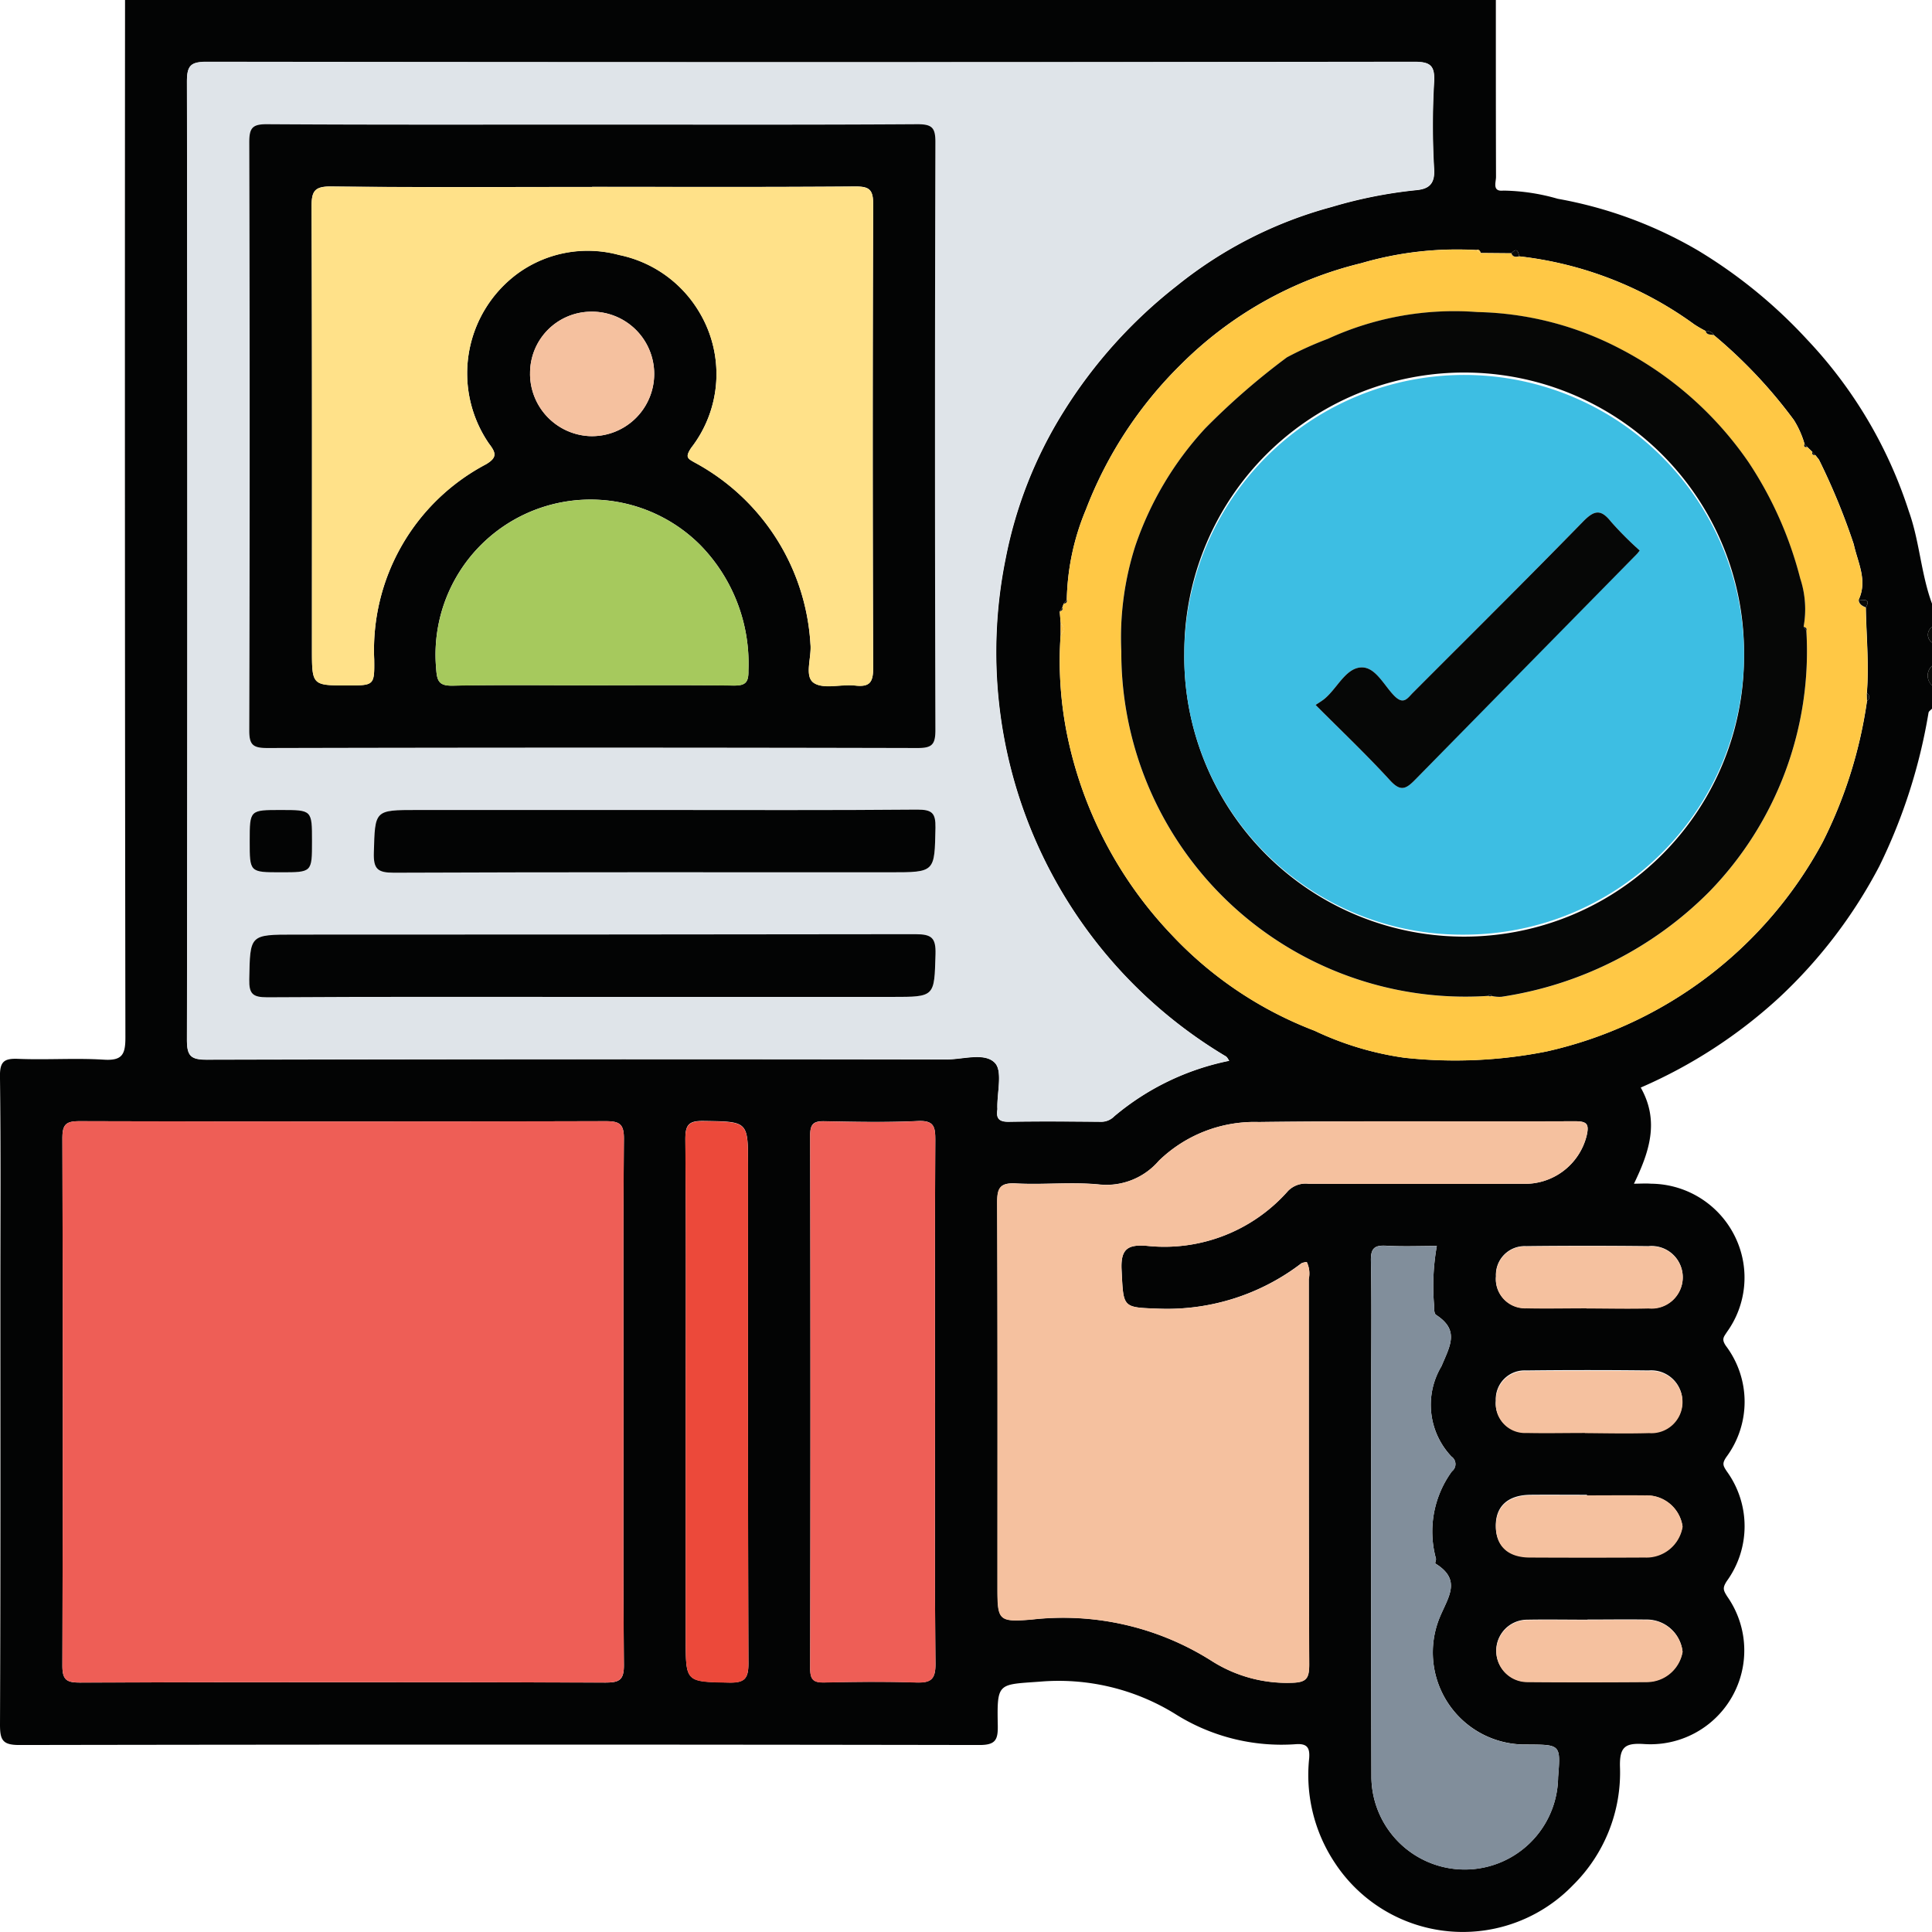 <svg id="Grupo_1043192" data-name="Grupo 1043192" xmlns="http://www.w3.org/2000/svg" xmlns:xlink="http://www.w3.org/1999/xlink" width="70.795" height="70.8" viewBox="0 0 70.795 70.8">
  <defs>
    <clipPath id="clip-path">
      <rect id="Rectángulo_372038" data-name="Rectángulo 372038" width="70.795" height="70.8" fill="none"/>
    </clipPath>
  </defs>
  <g id="Grupo_1043191" data-name="Grupo 1043191" clip-path="url(#clip-path)">
    <path id="Trazado_786728" data-name="Trazado 786728" d="M4.582,0H54.813c0,2.162,0,4.323.006,6.484,0,.194-.149.546.27.5a7.516,7.516,0,0,1,1.992.3,15.578,15.578,0,0,1,5.148,1.9,18.208,18.208,0,0,1,3.984,3.253,16.523,16.523,0,0,1,3.734,6.3c.394,1.1.443,2.286.848,3.382v.856a.347.347,0,0,0,0,.571V24.4a.482.482,0,0,0,0,.713v.856c-.044.049-.117.092-.127.146a20.288,20.288,0,0,1-1.8,5.619,17.958,17.958,0,0,1-3.67,4.818,18.149,18.149,0,0,1-5.076,3.3c.7,1.238.308,2.372-.248,3.523.213,0,.423-.016.63,0a3.456,3.456,0,0,1,3.133,2.069,3.407,3.407,0,0,1-.352,3.359c-.125.194-.211.265-.04.517a3.4,3.4,0,0,1,.012,4.073c-.156.234-.123.307.016.518a3.427,3.427,0,0,1,.006,4.021c-.169.259-.133.338.016.574a3.438,3.438,0,0,1-3.074,5.4c-.661-.038-.875.1-.86.82a5.8,5.8,0,0,1-1.725,4.356,5.608,5.608,0,0,1-8.722-.82,5.81,5.81,0,0,1-.941-3.836c.03-.4-.088-.544-.5-.512A7.294,7.294,0,0,1,43.055,62.8,8.118,8.118,0,0,0,38.1,61.622c-1.54.112-1.568.023-1.538,1.612.01.526-.089.71-.676.709q-17.583-.03-35.166,0C.1,63.945,0,63.769,0,63.2c.023-5.278.014-10.556.014-15.835,0-2.639.019-5.278-.015-7.917-.007-.551.15-.669.668-.648,1.045.043,2.095-.035,3.137.03.673.042.792-.189.791-.813Q4.568,19.009,4.582,0M66.518,16.678l-.108-.121-.184-.178-.1-.108a3.409,3.409,0,0,0-.391-.88,17.805,17.805,0,0,0-2.93-3.109.3.3,0,0,0-.3-.152,4.437,4.437,0,0,1-.418-.242A13.46,13.46,0,0,0,55.67,9.393c-.037-.186-.091-.33-.287-.113l-1.124-.01c-.025-.074-.059-.136-.155-.109a12.491,12.491,0,0,0-4.222.482,14.019,14.019,0,0,0-6.617,3.72,14.956,14.956,0,0,0-3.474,5.31,8.981,8.981,0,0,0-.7,3.3l-.115.148-.05.142-.094.142.034.428q0,.208,0,.416a13.642,13.642,0,0,0,.246,3.715,14.948,14.948,0,0,0,3.809,7.276,14.048,14.048,0,0,0,5.25,3.528,11.344,11.344,0,0,0,3.289.989,17.148,17.148,0,0,0,5.2-.227A15.266,15.266,0,0,0,66.793,30.85a16.709,16.709,0,0,0,1.622-5.172.153.153,0,0,0-.007-.272c.086-1.05-.019-2.1-.037-3.145.2-.358-.11-.25-.262-.286.333-.711-.036-1.367-.18-2.032a24.083,24.083,0,0,0-1.275-3.1l-.122-.155ZM45.04,38.866c-.037-.05-.066-.123-.12-.157a17.245,17.245,0,0,1-8.067-18.245A15.813,15.813,0,0,1,38.967,15.1a17.8,17.8,0,0,1,4.164-4.631A15.415,15.415,0,0,1,48.8,7.585a16.7,16.7,0,0,1,3.054-.611c.451-.036.735-.18.7-.771a27.491,27.491,0,0,1,0-3.208c.032-.6-.149-.728-.735-.727Q29.7,2.3,7.582,2.269c-.591,0-.732.135-.731.729q.03,17.548,0,35.1c0,.586.126.736.726.735q13.554-.033,27.108-.009c.608,0,1.394-.266,1.771.126.289.3.08,1.081.092,1.648a.408.408,0,0,1,0,.071c-.054.34.084.446.429.439,1.117-.021,2.235-.011,3.353,0a.663.663,0,0,0,.5-.2,9.425,9.425,0,0,1,4.211-2.034M22.848,51.37c0-3.21-.015-6.421.014-9.632.005-.551-.157-.656-.675-.654q-9.632.027-19.264,0c-.487,0-.638.1-.637.618q.028,9.667,0,19.335c0,.514.15.619.637.618q9.632-.024,19.264,0c.518,0,.68-.1.675-.655-.029-3.21-.014-6.421-.014-9.632m25.038-5.124a.559.559,0,0,0-.2.047A8.082,8.082,0,0,1,42.5,47.955c-1.382-.05-1.33-.012-1.4-1.415-.041-.781.228-.947.937-.888a6.036,6.036,0,0,0,5.161-2.012.9.9,0,0,1,.758-.263q3.922.006,7.844,0a2.325,2.325,0,0,0,2.334-1.733c.119-.481.006-.561-.457-.559-3.851.018-7.7-.02-11.552.029a5.027,5.027,0,0,0-3.661,1.421,2.532,2.532,0,0,1-2.177.867c-1.012-.1-2.044.016-3.063-.039-.588-.032-.684.179-.682.71.02,4.683.012,9.365.012,14.048,0,1.24.008,1.328,1.263,1.221A10.161,10.161,0,0,1,44.4,60.861a5.133,5.133,0,0,0,2.923.8c.546-.011.652-.158.65-.675-.021-4.706-.011-9.413-.016-14.119a.97.97,0,0,0-.074-.625M34.264,51.408c0-3.21-.009-6.421.009-9.631,0-.482-.043-.725-.633-.7-1.139.055-2.283.031-3.424.008-.39-.008-.528.089-.528.507q.019,9.774,0,19.548c0,.416.129.518.525.51,1.117-.024,2.236-.036,3.353,0,.541.019.718-.108.713-.689-.032-3.186-.015-6.373-.015-9.56m18.388-5.745c-.626,0-1.242.026-1.855-.009-.431-.025-.571.095-.562.547.03,1.52.011,3.04.011,4.561,0,4.8-.008,9.6.007,14.4a3.421,3.421,0,0,0,6.841-.031c.094-1.192.094-1.192-1.1-1.2h-.142a3.375,3.375,0,0,1-3.1-4.647c.315-.763.821-1.384-.155-1.984-.021-.013.03-.12.021-.18a3.745,3.745,0,0,1,.586-3.2.335.335,0,0,0-.017-.54,2.754,2.754,0,0,1-.366-3.313c.316-.752.669-1.319-.2-1.879-.073-.047-.073-.237-.072-.36a8.305,8.305,0,0,1,.1-2.162m-27.521,5.71v8.7c0,1.578,0,1.553,1.59,1.584.551.011.709-.128.707-.7-.022-6.086-.014-12.172-.014-18.258,0-1.618,0-1.595-1.625-1.62-.527-.008-.676.119-.672.662.028,3.209.014,6.419.014,9.628m33-3.43v0c.758,0,1.517.015,2.275,0a1.142,1.142,0,1,0,0-2.272q-2.239-.025-4.479,0a1.053,1.053,0,0,0-1.108,1.1,1.066,1.066,0,0,0,1.112,1.168c.734.02,1.469,0,2.2,0m.042,11.42c-.737,0-1.474-.013-2.211,0a1.136,1.136,0,1,0,.008,2.273c1.45.015,2.9.012,4.351,0a1.333,1.333,0,0,0,1.335-1.107,1.316,1.316,0,0,0-1.342-1.171c-.713-.011-1.426,0-2.14,0m-.1-6.851c.785,0,1.57.018,2.353-.006a1.139,1.139,0,1,0-.009-2.271q-2.246-.026-4.493,0a1.054,1.054,0,0,0-1.111,1.1,1.066,1.066,0,0,0,1.12,1.166c.713.019,1.426,0,2.139.006m.079,2.284c-.689,0-1.379-.006-2.068,0-.835.009-1.283.426-1.27,1.164.012.707.45,1.11,1.246,1.115q2.1.013,4.208,0a1.342,1.342,0,0,0,1.386-1.128A1.325,1.325,0,0,0,60.3,54.8c-.713-.01-1.426,0-2.14,0" transform="translate(0)" fill="#030404"/>
    <path id="Trazado_786729" data-name="Trazado 786729" d="M493.975,171.3a.482.482,0,0,1,0-.714Z" transform="translate(-423.179 -146.184)" fill="#090a08"/>
    <path id="Trazado_786730" data-name="Trazado 786730" d="M494.027,161.18a.347.347,0,0,1,0-.571Z" transform="translate(-423.231 -137.635)" fill="#090a08"/>
    <path id="Trazado_786731" data-name="Trazado 786731" d="M86.078,52.457a9.426,9.426,0,0,0-4.211,2.034.662.662,0,0,1-.5.2c-1.117-.007-2.235-.016-3.353,0-.345.006-.483-.1-.429-.439a.41.41,0,0,0,0-.071c-.012-.567.2-1.347-.092-1.648-.377-.392-1.163-.126-1.771-.126q-13.554-.013-27.108.009c-.6,0-.727-.149-.726-.735q.029-17.548,0-35.1c0-.594.14-.73.732-.729q22.114.028,44.228,0c.586,0,.767.123.735.727a27.522,27.522,0,0,0,0,3.208c.038.591-.246.735-.7.771a16.7,16.7,0,0,0-3.054.611,15.414,15.414,0,0,0-5.667,2.88,17.792,17.792,0,0,0-4.164,4.631,15.813,15.813,0,0,0-2.115,5.368A17.245,17.245,0,0,0,85.958,52.3c.054.034.083.107.12.157m-23.334-34.3c-3.971,0-7.942.012-11.914-.014-.534,0-.658.127-.657.659q.03,10.771,0,21.543c0,.534.127.658.658.657q11.913-.029,23.827,0c.534,0,.659-.126.657-.658q-.03-10.771,0-21.543c0-.534-.127-.661-.658-.657-3.971.025-7.942.014-11.913.014m-.072,31.964H73.728c1.577,0,1.545,0,1.59-1.568.017-.6-.142-.732-.733-.73-7.584.023-15.169.015-22.754.015-1.654,0-1.628,0-1.66,1.64-.011.536.129.66.66.657,3.947-.025,7.894-.014,11.841-.014M65.1,43.272H56.329c-1.577,0-1.546,0-1.591,1.567-.017.595.138.734.731.731,6.062-.025,12.125-.015,18.187-.015,1.655,0,1.629,0,1.661-1.639.01-.534-.125-.663-.659-.658-3.185.028-6.371.014-9.557.014m-13.771,0c-1.144,0-1.144,0-1.144,1.139s0,1.144,1.139,1.144,1.144,0,1.144-1.139,0-1.144-1.139-1.144" transform="translate(-41.039 -13.591)" fill="#dfe4e9"/>
    <path id="Trazado_786732" data-name="Trazado 786732" d="M36.546,297.5c0,3.211-.015,6.421.014,9.632.005.551-.157.656-.675.655q-9.632-.027-19.264,0c-.486,0-.638-.1-.637-.618q.028-9.667,0-19.335c0-.514.15-.619.637-.618q9.632.025,19.264,0c.518,0,.68.1.675.654-.029,3.21-.014,6.421-.014,9.632" transform="translate(-13.698 -246.133)" fill="#ee5e56"/>
    <path id="Trazado_786733" data-name="Trazado 786733" d="M266.764,292.39a.97.97,0,0,1,.074.625c0,4.706-.005,9.413.016,14.119,0,.518-.1.664-.65.675a5.134,5.134,0,0,1-2.923-.8,10.161,10.161,0,0,0-6.593-1.518c-1.255.107-1.263.019-1.263-1.221,0-4.683.008-9.365-.012-14.048,0-.531.093-.742.682-.71,1.019.055,2.051-.064,3.063.039a2.532,2.532,0,0,0,2.177-.867A5.027,5.027,0,0,1,265,287.259c3.85-.049,7.7-.011,11.552-.029.464,0,.577.078.457.559a2.325,2.325,0,0,1-2.334,1.733q-3.922.01-7.844,0a.9.9,0,0,0-.758.263,6.036,6.036,0,0,1-5.161,2.012c-.709-.06-.978.107-.937.888.074,1.4.022,1.365,1.4,1.415a8.082,8.082,0,0,0,5.194-1.661.56.56,0,0,1,.2-.047" transform="translate(-218.878 -246.143)" fill="#f5c19f"/>
    <path id="Trazado_786734" data-name="Trazado 786734" d="M288.307,64a13.46,13.46,0,0,1,6.414,2.494,4.4,4.4,0,0,0,.418.242c.043.164.192.117.3.152a17.812,17.812,0,0,1,2.93,3.109,3.41,3.41,0,0,1,.391.88c-.028.1.011.128.1.108l.184.178c-.027.1.027.121.108.121l.014.014.122.155a24.054,24.054,0,0,1,1.275,3.1c.144.664.513,1.321.18,2.032.007.169.135.227.261.286.018,1.048.123,2.1.037,3.145l.007.272a16.7,16.7,0,0,1-1.622,5.172A15.265,15.265,0,0,1,289.3,93.138a17.153,17.153,0,0,1-5.2.228,11.349,11.349,0,0,1-3.29-.989,14.049,14.049,0,0,1-5.25-3.528,14.95,14.95,0,0,1-3.809-7.276,13.642,13.642,0,0,1-.246-3.715.259.259,0,0,0,0-.416l-.034-.428c.061-.028.127-.052.094-.142l.049-.142c.081-.016.138-.05.115-.148a8.984,8.984,0,0,1,.7-3.3,14.954,14.954,0,0,1,3.474-5.31,14.017,14.017,0,0,1,6.617-3.72,12.486,12.486,0,0,1,4.222-.482l.155.109,1.124.01c.051.151.167.137.287.113m-1.138,27.1.066.018.068-.013a1.351,1.351,0,0,0,.351.028,13.554,13.554,0,0,0,7.616-3.85,12.625,12.625,0,0,0,3.558-9.563c.034-.1-.035-.122-.1-.149A3.608,3.608,0,0,0,298.6,75.8a13.916,13.916,0,0,0-1.888-4.248,12.935,12.935,0,0,0-4.732-4.176,11.777,11.777,0,0,0-5.2-1.332,11.094,11.094,0,0,0-5.487.981,12.639,12.639,0,0,0-1.5.678,25.813,25.813,0,0,0-3,2.609,12.055,12.055,0,0,0-2.559,4.311,11.013,11.013,0,0,0-.509,3.863A12.609,12.609,0,0,0,287.169,91.1" transform="translate(-232.638 -54.605)" fill="#ffc845"/>
    <path id="Trazado_786735" data-name="Trazado 786735" d="M212.123,297.5c0,3.187-.017,6.374.015,9.56.006.581-.172.708-.713.689-1.116-.04-2.235-.028-3.353,0-.4.009-.526-.094-.525-.51q.019-9.774,0-19.548c0-.417.138-.514.528-.507,1.141.023,2.285.047,3.424-.008.591-.029.636.213.633.7-.018,3.21-.01,6.421-.01,9.631" transform="translate(-177.86 -246.094)" fill="#ee5e56"/>
    <path id="Trazado_786736" data-name="Trazado 786736" d="M353.6,319.151a8.3,8.3,0,0,0-.1,2.162c0,.123,0,.314.072.36.867.559.514,1.127.2,1.879a2.754,2.754,0,0,0,.366,3.313.335.335,0,0,1,.017.54,3.745,3.745,0,0,0-.586,3.2c.008.06-.042.167-.021.18.975.6.469,1.221.155,1.984a3.375,3.375,0,0,0,3.1,4.647h.142c1.194.006,1.194.006,1.1,1.2a3.421,3.421,0,0,1-6.841.031c-.015-4.8-.006-9.6-.007-14.4,0-1.52.018-3.041-.011-4.561-.009-.452.131-.572.562-.547.613.035,1.229.009,1.855.009" transform="translate(-300.95 -273.488)" fill="#818e9b"/>
    <path id="Trazado_786737" data-name="Trazado 786737" d="M175.6,297.494c0-3.209.014-6.419-.014-9.628,0-.543.145-.67.672-.662,1.625.025,1.625,0,1.625,1.62,0,6.086-.008,12.172.014,18.258,0,.569-.156.708-.707.7-1.589-.031-1.59-.006-1.59-1.584v-8.7" transform="translate(-150.473 -246.121)" fill="#ec493a"/>
    <path id="Trazado_786738" data-name="Trazado 786738" d="M386.531,321.466c-.735,0-1.47.015-2.2,0a1.066,1.066,0,0,1-1.112-1.168,1.053,1.053,0,0,1,1.108-1.1q2.24-.026,4.479,0a1.142,1.142,0,1,1,0,2.273c-.758.02-1.517,0-2.275,0Z" transform="translate(-328.398 -273.523)" fill="#f5c19f"/>
    <path id="Trazado_786739" data-name="Trazado 786739" d="M386.576,414.969c.713,0,1.427-.009,2.14,0a1.316,1.316,0,0,1,1.342,1.171,1.334,1.334,0,0,1-1.335,1.107c-1.45.01-2.9.012-4.351,0a1.136,1.136,0,1,1-.008-2.272c.737-.016,1.474,0,2.211-.005" transform="translate(-328.401 -355.607)" fill="#f5c19f"/>
    <path id="Trazado_786740" data-name="Trazado 786740" d="M386.476,353.39c-.713,0-1.427.015-2.14,0a1.066,1.066,0,0,1-1.12-1.166,1.054,1.054,0,0,1,1.111-1.1q2.246-.025,4.493,0a1.139,1.139,0,1,1,.009,2.271c-.784.023-1.569.006-2.353,0" transform="translate(-328.399 -300.88)" fill="#f5c19f"/>
    <path id="Trazado_786741" data-name="Trazado 786741" d="M386.555,383.049c.713,0,1.427-.008,2.14,0a1.325,1.325,0,0,1,1.362,1.151,1.342,1.342,0,0,1-1.386,1.128q-2.1.011-4.208,0c-.8,0-1.234-.408-1.246-1.115-.013-.738.436-1.155,1.27-1.164.689-.007,1.379,0,2.068,0" transform="translate(-328.4 -328.254)" fill="#f5c19f"/>
    <path id="Trazado_786742" data-name="Trazado 786742" d="M476.4,153.909c-.127-.059-.255-.117-.262-.286.152.036.462-.073.262.286" transform="translate(-408.029 -131.648)" fill="#090a08"/>
    <path id="Trazado_786743" data-name="Trazado 786743" d="M387.455,64.336c-.12.024-.236.038-.287-.113.2-.217.25-.073.287.113" transform="translate(-331.786 -54.943)" fill="#090a08"/>
    <path id="Trazado_786744" data-name="Trazado 786744" d="M271.706,159.648a.259.259,0,0,1,0,.416c0-.139,0-.277,0-.416" transform="translate(-232.84 -136.811)" fill="#ffc444"/>
    <path id="Trazado_786745" data-name="Trazado 786745" d="M478.233,177.879l-.007-.272a.153.153,0,0,1,.007.272" transform="translate(-409.819 -152.201)" fill="#090a08"/>
    <path id="Trazado_786746" data-name="Trazado 786746" d="M437.236,84.944c-.108-.035-.258.012-.3-.152a.3.3,0,0,1,.3.152" transform="translate(-374.435 -72.663)" fill="#090a08"/>
    <path id="Trazado_786747" data-name="Trazado 786747" d="M272.586,153.641c.023.1-.034.131-.115.148l.115-.148" transform="translate(-233.496 -131.664)" fill="#090a08"/>
    <path id="Trazado_786748" data-name="Trazado 786748" d="M465.242,116.846l-.122-.155.122.155" transform="translate(-398.588 -99.999)" fill="#090a08"/>
    <path id="Trazado_786749" data-name="Trazado 786749" d="M464.33,115.867c-.081,0-.135-.024-.108-.121l.108.121" transform="translate(-397.812 -99.189)" fill="#090a08"/>
    <path id="Trazado_786750" data-name="Trazado 786750" d="M462.3,113.853c-.093.02-.132-.012-.1-.108Z" transform="translate(-396.078 -97.475)" fill="#090a08"/>
    <path id="Trazado_786751" data-name="Trazado 786751" d="M378.378,64.113,378.223,64c.1-.027.13.035.155.109" transform="translate(-324.121 -54.843)" fill="#ffc444"/>
    <path id="Trazado_786752" data-name="Trazado 786752" d="M271.564,155.664c.034.09-.033.114-.094.142l.094-.142" transform="translate(-232.638 -133.397)" fill="#090a08"/>
    <path id="Trazado_786753" data-name="Trazado 786753" d="M76.431,31.84c3.971,0,7.942.012,11.913-.014.532,0,.66.123.658.657q-.03,10.772,0,21.543c0,.532-.123.66-.657.658q-11.913-.029-23.827,0c-.532,0-.66-.122-.658-.657q.03-10.771,0-21.543c0-.532.123-.662.657-.658,3.971.025,7.942.014,11.913.014m-.009,2.283c-3.187,0-6.373.02-9.559-.017-.617-.007-.721.176-.719.747.023,5.4.014,10.8.014,16.194,0,1.341,0,1.341,1.306,1.341.976,0,.987,0,.975-.957a7.69,7.69,0,0,1,4.092-7.144c.431-.253.368-.426.113-.761a4.543,4.543,0,0,1,1.089-6.259,4.369,4.369,0,0,1,3.677-.653,4.455,4.455,0,0,1,2.944,2.1,4.409,4.409,0,0,1-.3,4.969c-.226.345-.136.387.124.534a8.1,8.1,0,0,1,4.247,6.659c.048.489-.229,1.175.119,1.417s1.007.042,1.521.1c.542.061.66-.128.658-.658q-.032-8.489,0-16.978c0-.548-.149-.655-.668-.651-3.21.025-6.421.013-9.631.013m-.035,18.265c1.734,0,3.468-.013,5.2.01.424.006.573-.085.562-.543a6.2,6.2,0,0,0-1.769-4.61,5.681,5.681,0,0,0-9.674,4.52c.031.475.1.648.619.637,1.686-.035,3.373-.013,5.06-.013M74.149,40.97a2.29,2.29,0,0,0,2.17,2.284,2.281,2.281,0,1,0,.006-4.558,2.248,2.248,0,0,0-2.175,2.273" transform="translate(-54.726 -27.274)" fill="#030404"/>
    <path id="Trazado_786754" data-name="Trazado 786754" d="M76.349,241.611c-3.947,0-7.894-.011-11.84.014-.531,0-.671-.12-.66-.657.032-1.639.006-1.64,1.66-1.64q11.377,0,22.753-.015c.591,0,.75.132.733.73-.045,1.567-.014,1.568-1.59,1.568Z" transform="translate(-54.715 -205.081)" fill="#030404"/>
    <path id="Trazado_786755" data-name="Trazado 786755" d="M106.123,207.411c3.186,0,6.372.014,9.557-.014.534,0,.669.125.659.658-.032,1.638-.006,1.639-1.661,1.639-6.062,0-12.125-.01-18.187.015-.593,0-.748-.136-.731-.731.045-1.566.013-1.567,1.591-1.567Z" transform="translate(-82.061 -177.73)" fill="#030404"/>
    <path id="Trazado_786756" data-name="Trazado 786756" d="M65.1,207.495c1.139,0,1.139,0,1.139,1.144s0,1.139-1.144,1.139-1.139,0-1.139-1.144,0-1.139,1.144-1.139" transform="translate(-54.806 -177.814)" fill="#030404"/>
    <path id="Trazado_786757" data-name="Trazado 786757" d="M312.346,91.614a12.626,12.626,0,0,1-3.558,9.563,13.555,13.555,0,0,1-7.616,3.85,1.351,1.351,0,0,1-.351-.028c-.042-.063-.087-.065-.134-.005a12.609,12.609,0,0,1-13.443-12.616,11.018,11.018,0,0,1,.509-3.863,12.056,12.056,0,0,1,2.559-4.311,25.836,25.836,0,0,1,3-2.609,12.65,12.65,0,0,1,1.5-.678,11.094,11.094,0,0,1,5.487-.981,11.774,11.774,0,0,1,5.2,1.332,12.935,12.935,0,0,1,4.733,4.176,13.916,13.916,0,0,1,1.888,4.248,3.607,3.607,0,0,1,.126,1.773l.1.149m-22.794.811a10.255,10.255,0,1,0,20.509.124,10.255,10.255,0,1,0-20.509-.124" transform="translate(-246.155 -68.501)" fill="#060706"/>
    <path id="Trazado_786758" data-name="Trazado 786758" d="M462.124,160.685l-.1-.149c.067.027.136.053.1.149" transform="translate(-395.934 -137.572)" fill="#090a08"/>
    <path id="Trazado_786759" data-name="Trazado 786759" d="M381.223,254.853c.047-.06.092-.057.134.005l-.068.013Z" transform="translate(-326.692 -218.361)" fill="#090a08"/>
    <path id="Trazado_786760" data-name="Trazado 786760" d="M90.1,47.782c3.21,0,6.421.013,9.631-.013.519,0,.67.1.668.651q-.035,8.489,0,16.978c0,.529-.117.719-.658.658-.514-.058-1.165.147-1.521-.1s-.071-.928-.119-1.417a8.1,8.1,0,0,0-4.247-6.659c-.26-.147-.35-.189-.124-.534a4.409,4.409,0,0,0,.3-4.969,4.455,4.455,0,0,0-2.944-2.1,4.37,4.37,0,0,0-3.677.653,4.543,4.543,0,0,0-1.089,6.259c.256.335.318.508-.113.761a7.69,7.69,0,0,0-4.092,7.144c.012.957,0,.957-.975.957-1.306,0-1.306,0-1.306-1.341,0-5.4.009-10.8-.014-16.194,0-.571.1-.754.719-.747,3.186.036,6.373.017,9.559.017" transform="translate(-68.403 -40.932)" fill="#ffe189"/>
    <path id="Trazado_786761" data-name="Trazado 786761" d="M117.321,134.858c-1.687,0-3.374-.022-5.06.013-.517.011-.588-.162-.619-.637a5.681,5.681,0,0,1,9.674-4.52,6.2,6.2,0,0,1,1.769,4.61c.011.458-.138.549-.562.543-1.734-.023-3.468-.01-5.2-.01" transform="translate(-95.66 -109.744)" fill="#a6c95d"/>
    <path id="Trazado_786762" data-name="Trazado 786762" d="M135.774,82.113a2.248,2.248,0,0,1,2.175-2.273,2.281,2.281,0,1,1-.006,4.558,2.29,2.29,0,0,1-2.17-2.284" transform="translate(-116.351 -68.417)" fill="#f5c19f"/>
    <path id="Trazado_786763" data-name="Trazado 786763" d="M303.366,106.128a10.255,10.255,0,1,1,10.23,10.325,10.174,10.174,0,0,1-10.23-10.325m4.811,1.907c.96.964,1.875,1.831,2.723,2.759.387.424.582.333.931-.025q4.045-4.15,8.124-8.269c.032-.033.059-.072.1-.124A12.339,12.339,0,0,1,319,101.32c-.381-.481-.624-.413-1.032.005-2.056,2.107-4.148,4.18-6.227,6.264-.194.195-.336.457-.674.119-.392-.392-.708-1.1-1.253-1.046s-.851.761-1.3,1.139c-.107.09-.23.16-.338.234" transform="translate(-259.969 -82.204)" fill="#3dbee3"/>
    <path id="Trazado_786764" data-name="Trazado 786764" d="M337.019,138.343c.108-.074.231-.144.338-.234.449-.378.753-1.086,1.3-1.139s.861.654,1.253,1.046c.338.337.479.076.674-.119,2.079-2.084,4.171-4.156,6.227-6.264.408-.418.651-.487,1.032-.005a12.334,12.334,0,0,0,1.054,1.057c-.042.052-.068.091-.1.124q-4.065,4.131-8.124,8.269c-.349.358-.543.449-.931.025-.848-.928-1.763-1.795-2.723-2.759" transform="translate(-288.811 -112.512)" fill="#060706"/>
  </g>
</svg>
